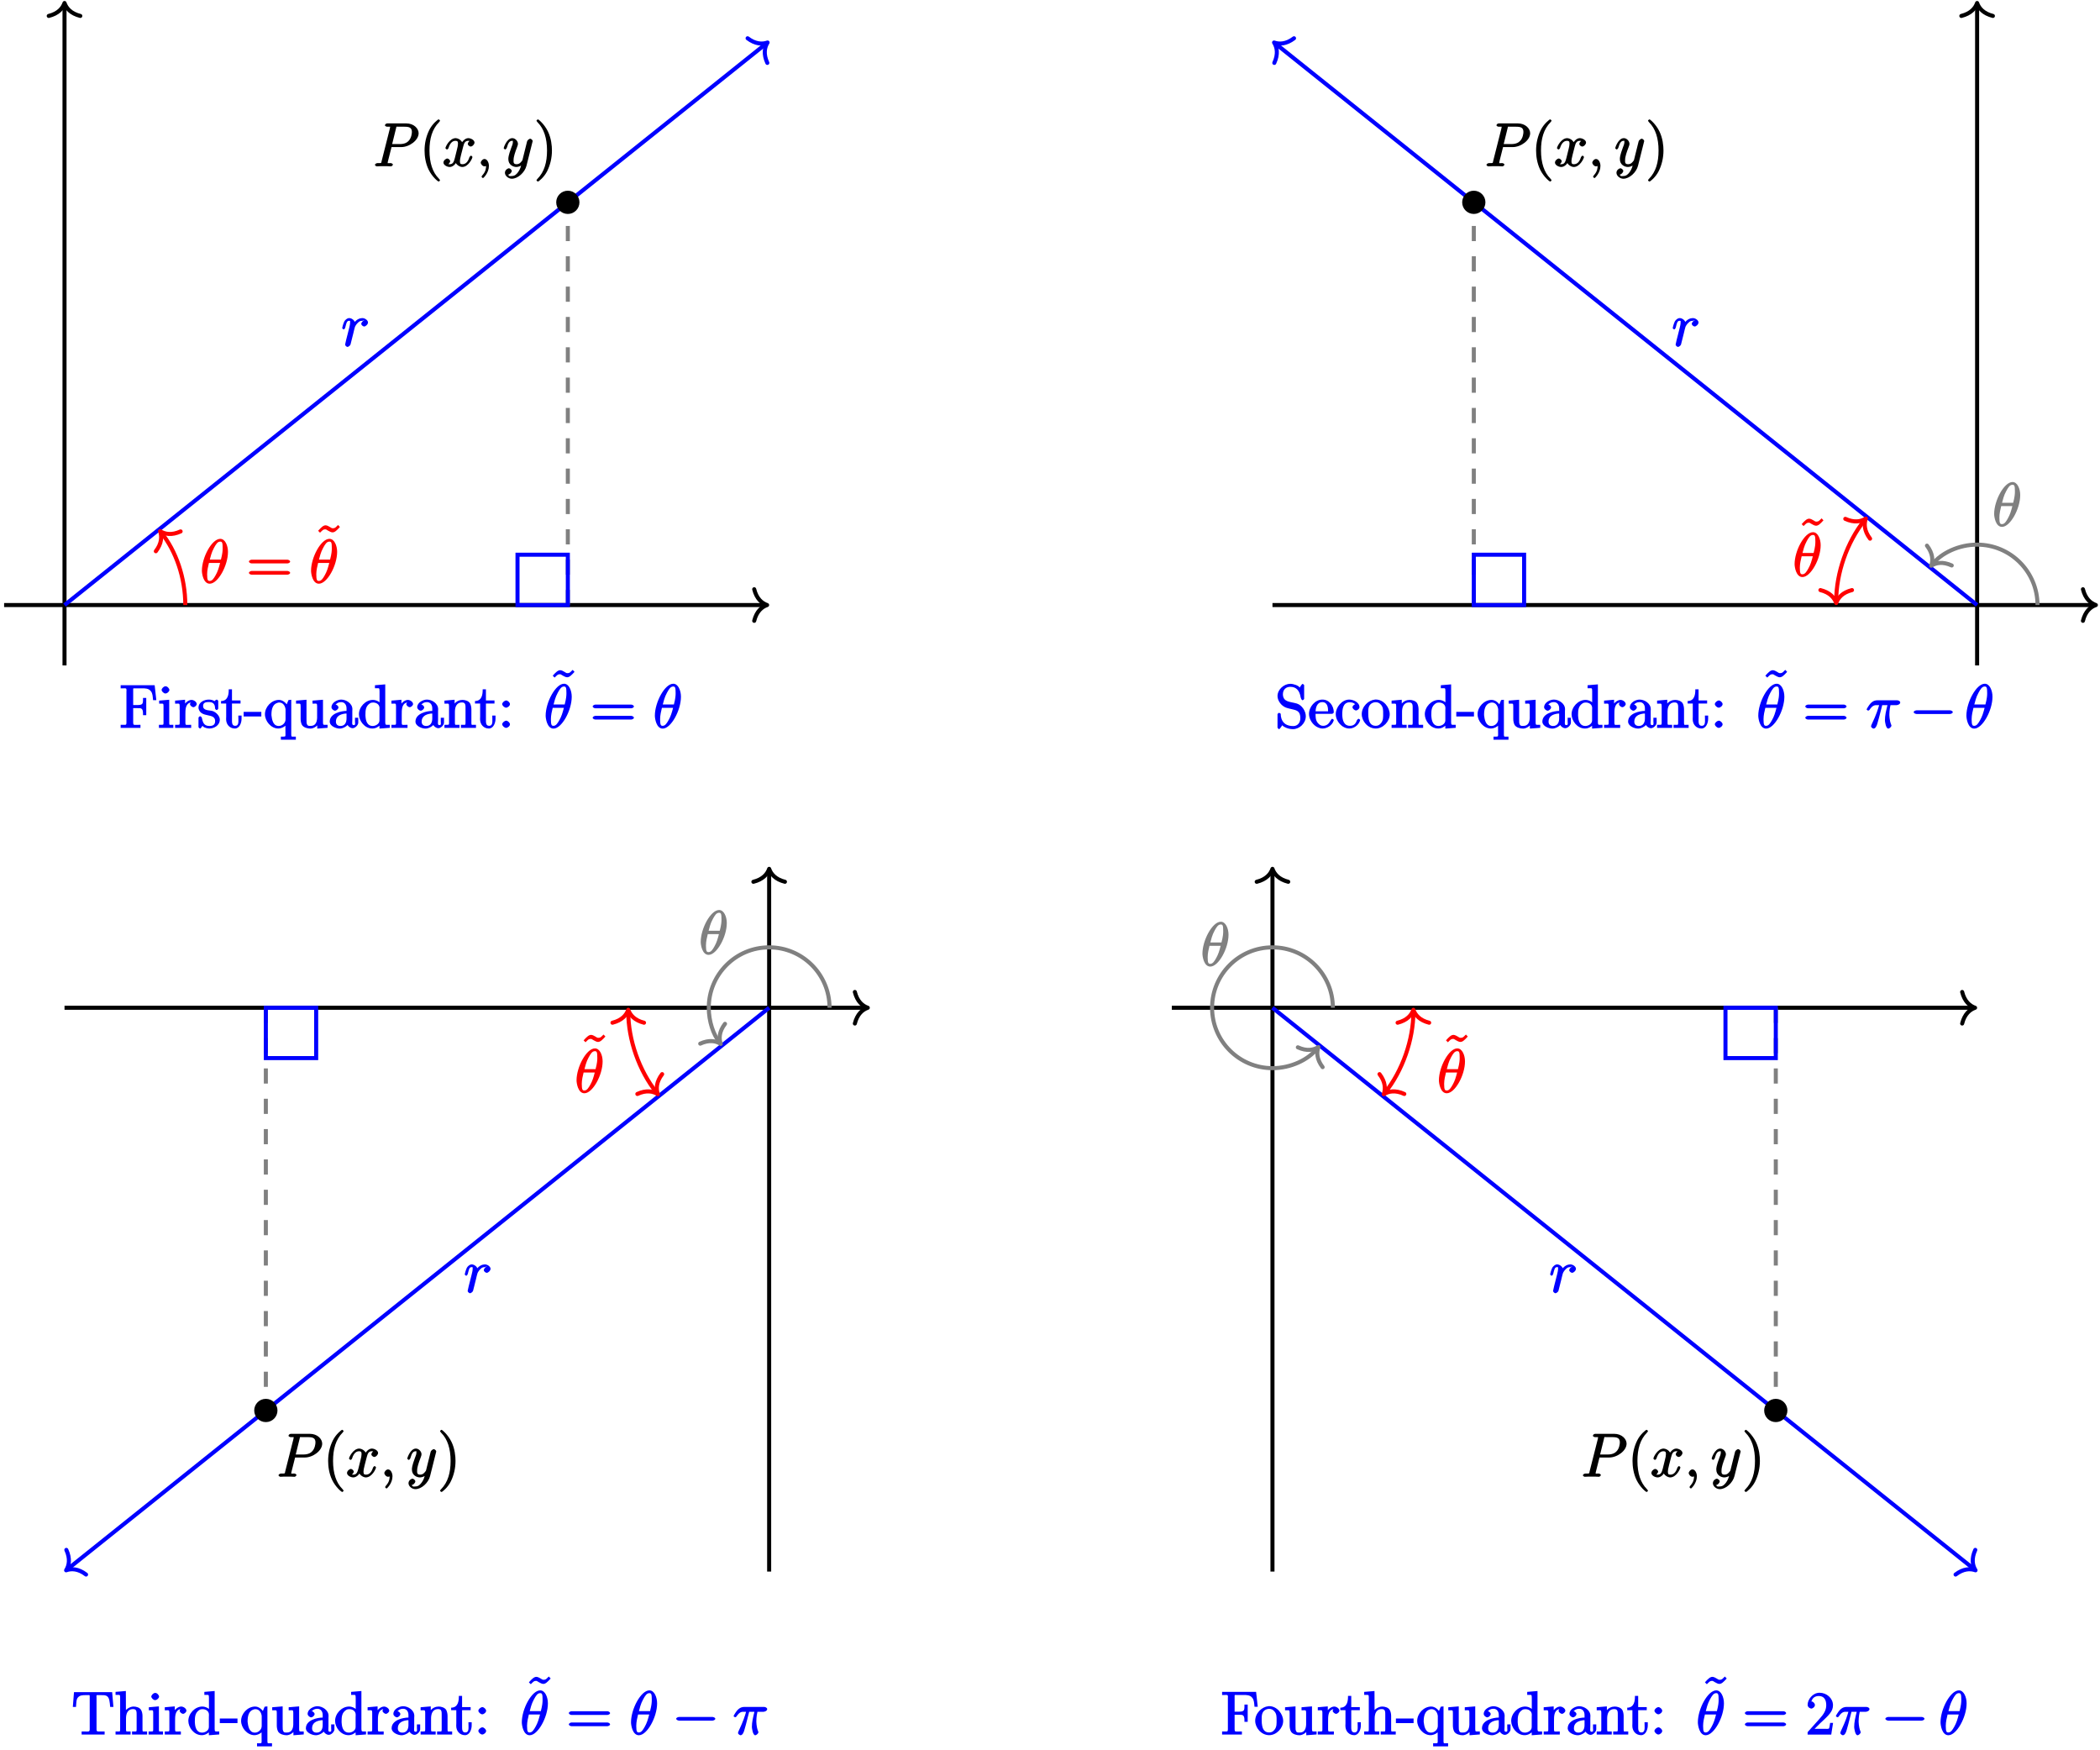 <?xml version="1.0" encoding="UTF-8"?>
<svg xmlns="http://www.w3.org/2000/svg" xmlns:xlink="http://www.w3.org/1999/xlink" width="414pt" height="345pt" viewBox="0 0 414 345" version="1.1">
<defs>
<g>
<symbol overflow="visible" id="glyph0-0">
<path style="stroke:none;" d=""/>
</symbol>
<symbol overflow="visible" id="glyph0-1">
<path style="stroke:none;" d="M 4.656 -5.188 C 4.281 -5.109 3.922 -4.703 3.922 -4.438 C 3.922 -4.141 4.312 -3.906 4.484 -3.906 C 4.812 -3.906 5.25 -4.344 5.25 -4.703 C 5.25 -5.078 4.719 -5.562 4.125 -5.562 C 3.641 -5.562 2.969 -5.312 2.469 -4.578 L 2.75 -4.469 C 2.672 -5.109 2.031 -5.562 1.547 -5.562 C 1.094 -5.562 0.734 -5.156 0.578 -4.906 C 0.328 -4.359 0.156 -3.641 0.156 -3.578 C 0.156 -3.531 0.375 -3.328 0.453 -3.328 C 0.547 -3.328 0.719 -3.484 0.781 -3.766 C 0.969 -4.484 1.047 -5.031 1.516 -5.031 C 1.812 -5.031 1.719 -4.969 1.719 -4.625 C 1.719 -4.359 1.609 -3.891 1.516 -3.531 L 1.188 -2.234 C 1.141 -2.016 1 -1.469 0.938 -1.25 C 0.859 -0.938 0.734 -0.375 0.734 -0.328 C 0.734 -0.156 1.031 0.125 1.203 0.125 C 1.344 0.125 1.719 -0.109 1.797 -0.344 C 1.828 -0.438 2.266 -2.25 2.344 -2.516 C 2.406 -2.781 2.469 -3.031 2.531 -3.297 C 2.578 -3.469 2.625 -3.656 2.672 -3.812 C 2.703 -3.922 2.969 -4.406 3.281 -4.656 C 3.422 -4.797 3.625 -5.031 4.109 -5.031 C 4.297 -5.031 4.375 -5.031 4.266 -5.109 Z M 4.656 -5.188 "/>
</symbol>
<symbol overflow="visible" id="glyph0-2">
<path style="stroke:none;" d="M 5.453 -6.156 C 5.453 -7.375 4.906 -8.719 3.938 -8.719 C 2.266 -8.719 0.312 -5.062 0.312 -2.422 C 0.312 -1.875 0.594 0.125 1.859 0.125 C 3.484 0.125 5.453 -3.438 5.453 -6.156 Z M 1.828 -4.469 C 2.016 -5.172 2.219 -6.078 2.688 -6.922 C 3.078 -7.641 3.391 -8.172 3.922 -8.172 C 4.312 -8.172 4.406 -7.984 4.406 -6.844 C 4.406 -6.406 4.375 -5.812 4.062 -4.625 L 1.859 -4.625 Z M 3.938 -4.109 C 3.641 -2.938 3.438 -2.297 3.016 -1.547 C 2.672 -0.938 2.359 -0.422 1.859 -0.422 C 1.5 -0.422 1.344 -0.547 1.344 -1.734 C 1.344 -2.516 1.547 -3.328 1.703 -3.969 L 3.906 -3.969 Z M 3.938 -4.109 "/>
</symbol>
<symbol overflow="visible" id="glyph0-3">
<path style="stroke:none;" d="M 3.531 -3.797 L 5.547 -3.797 C 7.203 -3.797 9 -5.156 9 -6.531 C 9 -7.453 8.062 -8.469 6.547 -8.469 L 2.859 -8.469 C 2.625 -8.469 2.359 -8.312 2.359 -8.078 C 2.359 -7.953 2.625 -7.812 2.812 -7.812 C 3.531 -7.812 3.375 -7.859 3.375 -7.734 C 3.375 -7.703 3.375 -7.641 3.328 -7.453 L 1.703 -1.031 C 1.609 -0.609 1.75 -0.641 0.906 -0.641 C 0.688 -0.641 0.391 -0.484 0.391 -0.281 C 0.391 -0.141 0.672 0 0.734 0 C 0.969 0 1.203 -0.031 1.438 -0.031 L 2.828 -0.031 C 3.062 -0.031 3.312 0 3.531 0 C 3.641 0 3.922 -0.141 3.922 -0.375 C 3.922 -0.484 3.656 -0.641 3.484 -0.641 C 2.766 -0.641 2.906 -0.578 2.906 -0.688 C 2.906 -0.75 2.922 -0.844 2.922 -0.891 L 3.656 -3.797 Z M 4.547 -7.5 C 4.656 -7.938 4.547 -7.812 5.016 -7.812 L 6.203 -7.812 C 7.094 -7.812 7.672 -7.672 7.672 -6.781 C 7.672 -6.469 7.562 -5.562 7.016 -5.016 C 6.812 -4.797 6.359 -4.391 5.266 -4.391 L 3.781 -4.391 Z M 4.547 -7.5 "/>
</symbol>
<symbol overflow="visible" id="glyph0-4">
<path style="stroke:none;" d="M 5.672 -5.172 C 5.281 -5.109 4.969 -4.656 4.969 -4.438 C 4.969 -4.141 5.359 -3.906 5.531 -3.906 C 5.891 -3.906 6.297 -4.359 6.297 -4.688 C 6.297 -5.188 5.562 -5.562 5.062 -5.562 C 4.344 -5.562 3.766 -4.703 3.656 -4.469 L 3.984 -4.469 C 3.703 -5.359 2.812 -5.562 2.594 -5.562 C 1.375 -5.562 0.562 -3.844 0.562 -3.578 C 0.562 -3.531 0.781 -3.328 0.859 -3.328 C 0.953 -3.328 1.094 -3.438 1.156 -3.578 C 1.562 -4.922 2.219 -5.031 2.562 -5.031 C 3.094 -5.031 3.031 -4.672 3.031 -4.391 C 3.031 -4.125 2.969 -3.844 2.828 -3.281 L 2.422 -1.641 C 2.234 -0.922 2.062 -0.422 1.422 -0.422 C 1.359 -0.422 1.172 -0.375 0.922 -0.531 L 0.812 -0.281 C 1.25 -0.359 1.5 -0.859 1.5 -1 C 1.5 -1.25 1.156 -1.547 0.938 -1.547 C 0.641 -1.547 0.172 -1.141 0.172 -0.75 C 0.172 -0.25 0.891 0.125 1.406 0.125 C 1.984 0.125 2.5 -0.375 2.75 -0.859 L 2.469 -0.969 C 2.672 -0.266 3.438 0.125 3.875 0.125 C 5.094 0.125 5.891 -1.594 5.891 -1.859 C 5.891 -1.906 5.688 -2.109 5.625 -2.109 C 5.516 -2.109 5.328 -1.906 5.297 -1.812 C 4.969 -0.75 4.453 -0.422 3.906 -0.422 C 3.484 -0.422 3.422 -0.578 3.422 -1.062 C 3.422 -1.328 3.469 -1.516 3.656 -2.312 L 4.078 -3.938 C 4.25 -4.656 4.5 -5.031 5.062 -5.031 C 5.078 -5.031 5.297 -5.062 5.547 -4.906 Z M 5.672 -5.172 "/>
</symbol>
<symbol overflow="visible" id="glyph0-5">
<path style="stroke:none;" d="M 2.484 -0.094 C 2.484 -0.781 2.109 -1.453 1.609 -1.453 C 1.234 -1.453 0.875 -0.984 0.875 -0.734 C 0.875 -0.469 1.219 0 1.625 0 C 1.781 0 2.016 -0.078 2.125 -0.188 C 2.156 -0.219 2.062 -0.172 2.062 -0.172 C 2.094 -0.172 1.922 -0.156 1.922 -0.094 C 1.922 0.297 1.906 0.969 1.203 1.75 C 1.078 1.891 1.031 2.016 1.031 2.047 C 1.031 2.109 1.25 2.312 1.312 2.312 C 1.406 2.312 2.484 1.281 2.484 -0.094 Z M 2.484 -0.094 "/>
</symbol>
<symbol overflow="visible" id="glyph0-6">
<path style="stroke:none;" d="M 3.031 1.094 C 2.703 1.547 2.359 1.906 1.766 1.906 C 1.625 1.906 1.203 2.031 1.109 1.703 C 0.906 1.641 0.969 1.641 0.984 1.641 C 1.344 1.641 1.75 1.188 1.75 0.906 C 1.75 0.641 1.359 0.375 1.188 0.375 C 0.984 0.375 0.406 0.688 0.406 1.266 C 0.406 1.875 1.094 2.438 1.766 2.438 C 2.969 2.438 4.328 1.188 4.656 -0.125 L 5.828 -4.797 C 5.844 -4.859 5.875 -4.922 5.875 -5 C 5.875 -5.172 5.562 -5.453 5.391 -5.453 C 5.281 -5.453 4.859 -5.25 4.766 -4.891 L 3.891 -1.375 C 3.828 -1.156 3.875 -1.25 3.781 -1.109 C 3.531 -0.781 3.266 -0.422 2.688 -0.422 C 2.016 -0.422 2.109 -0.922 2.109 -1.25 C 2.109 -1.922 2.438 -2.844 2.766 -3.703 C 2.891 -4.047 2.969 -4.219 2.969 -4.453 C 2.969 -4.953 2.453 -5.562 1.859 -5.562 C 0.766 -5.562 0.156 -3.688 0.156 -3.578 C 0.156 -3.531 0.375 -3.328 0.453 -3.328 C 0.562 -3.328 0.734 -3.531 0.781 -3.688 C 1.062 -4.703 1.359 -5.031 1.828 -5.031 C 1.938 -5.031 1.969 -5.172 1.969 -4.781 C 1.969 -4.469 1.844 -4.125 1.656 -3.672 C 1.078 -2.109 1.078 -1.703 1.078 -1.422 C 1.078 -0.281 2.062 0.125 2.656 0.125 C 3 0.125 3.531 -0.031 3.844 -0.344 L 3.688 -0.516 C 3.516 0.141 3.438 0.5 3.031 1.094 Z M 3.031 1.094 "/>
</symbol>
<symbol overflow="visible" id="glyph0-7">
<path style="stroke:none;" d="M 3.094 -4.5 L 4.25 -4.5 C 3.953 -3.312 3.75 -2.438 3.75 -1.484 C 3.75 -1.312 3.922 0.125 4.406 0.125 C 4.656 0.125 5.031 -0.25 5.031 -0.453 C 5.031 -0.516 5.031 -0.531 4.953 -0.719 C 4.625 -1.547 4.625 -2.562 4.625 -2.656 C 4.625 -2.719 4.625 -3.578 4.844 -4.5 L 6.062 -4.5 C 6.219 -4.5 6.766 -4.656 6.766 -5.031 C 6.766 -5.297 6.391 -5.453 6.172 -5.453 L 2.234 -5.453 C 1.953 -5.453 1.438 -5.406 0.891 -4.812 C 0.578 -4.469 0.141 -3.734 0.141 -3.656 C 0.141 -3.578 0.375 -3.422 0.438 -3.422 C 0.531 -3.422 0.641 -3.484 0.703 -3.562 C 1.328 -4.547 1.844 -4.5 2.141 -4.5 L 2.609 -4.5 C 2.391 -3.75 2.094 -2.719 1.141 -0.719 C 1.062 -0.531 1.016 -0.406 1.016 -0.328 C 1.016 -0.078 1.406 0.125 1.5 0.125 C 1.859 0.125 2.109 -0.328 2.25 -0.844 C 2.438 -1.453 2.438 -1.469 2.562 -1.953 L 3.219 -4.5 Z M 3.094 -4.5 "/>
</symbol>
<symbol overflow="visible" id="glyph1-0">
<path style="stroke:none;" d=""/>
</symbol>
<symbol overflow="visible" id="glyph1-1">
<path style="stroke:none;" d="M 8.062 -3.875 C 8.234 -3.875 8.609 -4.016 8.609 -4.234 C 8.609 -4.453 8.25 -4.609 8.062 -4.609 L 1.031 -4.609 C 0.859 -4.609 0.484 -4.453 0.484 -4.25 C 0.484 -4.016 0.844 -3.875 1.031 -3.875 Z M 8.062 -1.656 C 8.234 -1.656 8.609 -1.797 8.609 -2.016 C 8.609 -2.234 8.25 -2.391 8.062 -2.391 L 1.031 -2.391 C 0.859 -2.391 0.484 -2.234 0.484 -2.016 C 0.484 -1.797 0.844 -1.656 1.031 -1.656 Z M 8.062 -1.656 "/>
</symbol>
<symbol overflow="visible" id="glyph1-2">
<path style="stroke:none;" d="M 4.578 -8.188 C 4.234 -7.844 4.094 -7.656 3.719 -7.656 C 3.531 -7.656 3.484 -7.641 3.109 -7.891 C 2.875 -8.031 2.516 -8.234 2.25 -8.234 C 1.812 -8.234 1.422 -7.891 0.766 -7.156 L 1.141 -6.781 C 1.609 -7.234 1.75 -7.438 2.125 -7.438 C 2.312 -7.438 2.359 -7.438 2.719 -7.188 C 2.969 -7.047 3.328 -6.844 3.594 -6.844 C 4.047 -6.844 4.406 -7.188 5.062 -7.906 L 4.703 -8.297 Z M 4.578 -8.188 "/>
</symbol>
<symbol overflow="visible" id="glyph1-3">
<path style="stroke:none;" d="M 4.047 2.766 C 4.047 2.719 4 2.594 3.797 2.391 C 2.594 1.188 1.969 -0.688 1.969 -3.125 C 1.969 -5.438 2.484 -7.328 3.875 -8.734 C 4 -8.844 4.047 -8.984 4.047 -9.016 C 4.047 -9.078 3.828 -9.266 3.781 -9.266 C 3.625 -9.266 2.516 -8.359 1.938 -7.188 C 1.328 -5.969 1 -4.594 1 -3.125 C 1 -2.062 1.172 -0.641 1.797 0.641 C 2.5 2.078 3.641 3 3.781 3 C 3.828 3 4.047 2.828 4.047 2.766 Z M 4.047 2.766 "/>
</symbol>
<symbol overflow="visible" id="glyph1-4">
<path style="stroke:none;" d="M 3.531 -3.125 C 3.531 -4.031 3.406 -5.516 2.734 -6.891 C 2.031 -8.328 0.891 -9.266 0.766 -9.266 C 0.719 -9.266 0.484 -9.078 0.484 -9.016 C 0.484 -8.984 0.531 -8.844 0.734 -8.641 C 1.938 -7.438 2.562 -5.562 2.562 -3.125 C 2.562 -0.812 2.047 1.078 0.656 2.484 C 0.531 2.594 0.484 2.719 0.484 2.766 C 0.484 2.828 0.719 3 0.766 3 C 0.922 3 2.016 2.109 2.594 0.938 C 3.203 -0.281 3.531 -1.688 3.531 -3.125 Z M 3.531 -3.125 "/>
</symbol>
<symbol overflow="visible" id="glyph1-5">
<path style="stroke:none;" d="M 5.266 -2.312 L 4.859 -2.312 C 4.797 -1.953 4.75 -1.406 4.625 -1.203 C 4.547 -1.094 3.984 -1.141 3.625 -1.141 L 1.406 -1.141 L 1.516 -0.891 C 1.844 -1.156 2.562 -1.922 2.875 -2.219 C 4.703 -3.891 5.422 -4.609 5.422 -5.797 C 5.422 -7.172 4.172 -8.25 2.781 -8.25 C 1.406 -8.25 0.422 -6.906 0.422 -5.875 C 0.422 -5.266 1.109 -5.125 1.141 -5.125 C 1.406 -5.125 1.859 -5.453 1.859 -5.828 C 1.859 -6.172 1.484 -6.547 1.141 -6.547 C 1.047 -6.547 1.016 -6.547 1.203 -6.609 C 1.359 -7.203 1.859 -7.609 2.625 -7.609 C 3.641 -7.609 4.094 -6.891 4.094 -5.797 C 4.094 -4.781 3.562 -4 2.875 -3.234 L 0.422 -0.484 L 0.422 0 L 5.078 0 L 5.438 -2.312 Z M 5.266 -2.312 "/>
</symbol>
<symbol overflow="visible" id="glyph2-0">
<path style="stroke:none;" d=""/>
</symbol>
<symbol overflow="visible" id="glyph2-1">
<path style="stroke:none;" d="M 0.297 -8.281 L 0.297 -7.812 L 0.859 -7.812 C 1.266 -7.812 1.453 -7.891 1.453 -7.453 C 1.453 -7.391 1.438 -7.297 1.438 -7.234 L 1.438 -1.016 C 1.438 -0.531 1.25 -0.625 0.859 -0.625 L 0.297 -0.625 L 0.297 -0.016 L 4.203 -0.016 L 4.203 -0.625 C 3.859 -0.625 3.688 -0.609 3.484 -0.609 C 2.922 -0.609 2.766 -0.531 2.766 -1.047 L 2.766 -3.906 L 3.594 -3.906 C 4.234 -3.906 4.703 -4 4.703 -2.859 L 4.703 -2.516 L 5.344 -2.516 L 5.344 -5.922 L 4.703 -5.922 L 4.703 -5.562 C 4.703 -4.672 4.578 -4.516 3.422 -4.516 L 2.766 -4.516 L 2.766 -7.5 C 2.766 -7.844 2.734 -7.812 3.062 -7.812 L 4.453 -7.812 C 5.109 -7.812 5.797 -7.828 6.25 -7.25 C 6.625 -6.781 6.609 -6.203 6.688 -5.484 L 7.328 -5.484 L 7 -8.422 L 0.297 -8.422 Z M 0.297 -8.281 "/>
</symbol>
<symbol overflow="visible" id="glyph2-2">
<path style="stroke:none;" d="M 0.25 -5.266 L 0.25 -4.797 L 0.641 -4.797 C 1.016 -4.797 1.109 -4.859 1.109 -4.328 L 1.109 -0.984 C 1.109 -0.547 1.078 -0.625 0.203 -0.625 L 0.203 -0.016 L 3.047 -0.016 L 3.047 -0.625 L 2.703 -0.625 C 2.359 -0.625 2.234 -0.516 2.234 -0.922 L 2.234 -5.562 L 0.25 -5.391 Z M 1.406 -8.203 C 1.094 -8.156 0.734 -7.75 0.734 -7.5 C 0.734 -7.25 1.109 -6.797 1.484 -6.797 C 1.859 -6.797 2.266 -7.203 2.266 -7.5 C 2.266 -7.75 1.891 -8.219 1.516 -8.219 C 1.484 -8.219 1.453 -8.203 1.406 -8.203 Z M 1.406 -8.203 "/>
</symbol>
<symbol overflow="visible" id="glyph2-3">
<path style="stroke:none;" d="M 0.141 -5.266 L 0.141 -4.797 L 0.531 -4.797 C 0.891 -4.797 1.047 -4.891 1.047 -4.328 L 1.047 -0.984 C 1.047 -0.547 1.016 -0.625 0.141 -0.625 L 0.141 -0.016 L 3.312 -0.016 L 3.312 -0.625 C 3 -0.625 2.859 -0.609 2.719 -0.609 C 2.328 -0.609 2.172 -0.531 2.172 -0.984 L 2.172 -2.609 C 2.172 -3.531 2.141 -4.703 3.125 -5 C 3.219 -5.016 3.297 -5.031 3.391 -5.031 C 3.453 -5.031 3.5 -5.016 3.375 -5.016 L 3.375 -5.203 C 3.375 -5.203 3.078 -4.891 3.078 -4.703 C 3.078 -4.422 3.5 -4.094 3.734 -4.094 C 4.047 -4.094 4.406 -4.469 4.406 -4.703 C 4.406 -5.156 3.797 -5.531 3.391 -5.531 C 2.766 -5.531 2.109 -4.953 1.875 -4.422 C 1.828 -4.312 1.766 -4.203 1.75 -4.078 L 2.125 -4.078 L 2.109 -5.562 L 0.141 -5.391 Z M 0.141 -5.266 "/>
</symbol>
<symbol overflow="visible" id="glyph2-4">
<path style="stroke:none;" d="M 3.516 -5.188 C 3.172 -5.469 2.672 -5.594 2.25 -5.594 C 1.391 -5.594 0.203 -5.125 0.203 -3.984 L 0.203 -3.875 C 0.641 -1.859 3.484 -3.094 3.484 -1.344 C 3.484 -0.594 3 -0.391 2.359 -0.391 C 1.172 -0.391 1.047 -1.234 0.844 -2.062 C 0.828 -2.125 0.609 -2.312 0.531 -2.312 C 0.422 -2.312 0.203 -2.109 0.203 -2.016 L 0.203 -0.172 C 0.203 -0.109 0.422 0.109 0.516 0.109 C 0.719 0.109 0.891 -0.406 1.016 -0.406 L 1.031 -0.406 C 1.109 -0.375 1.047 -0.328 1.109 -0.266 C 1.438 -0.031 1.953 0.109 2.359 0.109 C 3.234 0.109 4.406 -0.469 4.406 -1.656 C 4.406 -2.359 3.656 -3.125 3 -3.328 C 2.359 -3.531 1.109 -3.359 1.109 -4.328 C 1.109 -5.016 1.656 -5.109 2.219 -5.109 C 2.906 -5.109 3.469 -4.875 3.469 -3.859 C 3.469 -3.75 3.672 -3.531 3.797 -3.531 C 3.891 -3.531 4.094 -3.734 4.094 -3.828 L 4.094 -5.312 C 4.094 -5.375 3.891 -5.594 3.812 -5.594 C 3.656 -5.594 3.328 -5.266 3.375 -5.312 Z M 3.516 -5.188 "/>
</symbol>
<symbol overflow="visible" id="glyph2-5">
<path style="stroke:none;" d="M 1.547 -7.5 C 1.547 -6.719 1.438 -5.312 0.031 -5.312 L 0.031 -4.812 L 1.047 -4.812 L 1.047 -2.234 C 1.047 -2.062 1.031 -1.906 1.031 -1.734 C 1.031 -0.656 1.766 0.109 2.766 0.109 C 3.688 0.109 4.078 -1.047 4.078 -1.797 L 4.078 -2.438 L 3.438 -2.438 C 3.438 -2.125 3.453 -1.953 3.453 -1.766 C 3.453 -1.25 3.547 -0.422 2.828 -0.422 C 2.141 -0.422 2.188 -1.109 2.188 -1.703 L 2.188 -4.812 L 3.875 -4.812 L 3.875 -5.422 L 2.188 -5.422 L 2.188 -7.625 L 1.547 -7.625 Z M 1.547 -7.5 "/>
</symbol>
<symbol overflow="visible" id="glyph2-6">
<path style="stroke:none;" d="M -0.062 -3.031 L -0.062 -2.266 L 3.422 -2.266 L 3.422 -3.172 L -0.062 -3.172 Z M -0.062 -3.031 "/>
</symbol>
<symbol overflow="visible" id="glyph2-7">
<path style="stroke:none;" d="M 4.266 -0.922 L 4.281 1.359 C 4.281 1.766 4.234 1.703 3.375 1.703 L 3.375 2.312 L 6.328 2.312 L 6.328 1.703 L 5.922 1.703 C 5.562 1.703 5.422 1.797 5.422 1.344 L 5.422 -5.562 L 4.875 -5.5 L 4.375 -4.297 L 4.75 -4.297 C 4.453 -4.891 3.766 -5.531 3 -5.531 C 1.516 -5.531 0.234 -4.141 0.234 -2.703 C 0.234 -1.344 1.438 0.109 2.859 0.109 C 3.469 0.109 4.266 -0.266 4.578 -0.828 Z M 1.516 -2.516 L 1.516 -2.656 C 1.516 -3.547 1.703 -4.672 2.703 -4.953 C 2.797 -4.984 2.906 -5.016 3.016 -5.016 L 3.062 -5.016 C 3.797 -5.016 4.203 -4.375 4.297 -3.688 L 4.297 -1.719 C 4.297 -1.047 3.797 -0.578 3.297 -0.438 C 3.172 -0.406 3.031 -0.391 2.891 -0.391 C 1.781 -0.438 1.609 -1.75 1.516 -2.516 Z M 1.516 -2.516 "/>
</symbol>
<symbol overflow="visible" id="glyph2-8">
<path style="stroke:none;" d="M 0.188 -5.266 L 0.188 -4.797 L 0.531 -4.797 C 1.047 -4.797 1.094 -4.875 1.094 -4.156 L 1.094 -1.766 C 1.094 -1.406 1.172 -0.922 1.359 -0.594 C 1.672 -0.078 2.469 0.125 3.031 0.125 C 3.672 0.125 4.547 -0.438 4.734 -1.094 L 4.359 -1.094 L 4.375 0.125 L 6.406 -0.031 L 6.406 -0.625 L 6 -0.625 C 5.656 -0.625 5.5 -0.531 5.5 -1.062 L 5.5 -5.562 L 3.438 -5.391 L 3.438 -4.797 L 3.781 -4.797 C 4.188 -4.797 4.344 -4.906 4.344 -4.328 L 4.344 -1.953 C 4.297 -1.125 4.016 -0.406 3.078 -0.406 C 2.641 -0.406 2.391 -0.375 2.266 -1.016 C 2.25 -1.25 2.25 -1.484 2.25 -1.703 L 2.25 -5.562 L 0.188 -5.391 Z M 0.188 -5.266 "/>
</symbol>
<symbol overflow="visible" id="glyph2-9">
<path style="stroke:none;" d="M 1.375 -4.438 C 1.656 -4.891 2.062 -5.094 2.594 -5.094 C 3.281 -5.094 3.641 -4.531 3.641 -3.875 L 3.641 -3.359 C 2.625 -3.359 0.328 -2.891 0.328 -1.25 L 0.328 -1.141 C 0.438 -0.328 1.609 0.125 2.312 0.125 C 2.938 0.125 3.891 -0.391 4.047 -0.922 L 3.734 -0.922 C 3.75 -0.484 4.344 0.047 4.828 0.047 C 5.328 0.047 5.906 -0.516 5.953 -1 L 5.953 -2.016 L 5.312 -2.016 L 5.312 -1.297 C 5.312 -0.938 5.453 -0.562 5.062 -0.562 C 4.672 -0.562 4.766 -0.938 4.766 -1.25 C 4.766 -1.375 4.781 -1.5 4.781 -1.641 L 4.781 -3.297 C 4.781 -3.438 4.797 -3.578 4.797 -3.703 C 4.797 -4.828 3.578 -5.594 2.594 -5.594 C 1.828 -5.594 0.672 -5.016 0.672 -4.078 C 0.672 -3.734 1.094 -3.406 1.375 -3.406 C 1.656 -3.406 2.047 -3.766 2.047 -4.047 C 2.047 -4.344 1.641 -4.656 1.344 -4.656 L 1.531 -4.656 Z M 3.641 -3.016 L 3.641 -1.875 C 3.641 -1.031 3.281 -0.391 2.438 -0.391 C 1.984 -0.391 1.547 -0.625 1.547 -1.234 C 1.547 -2.281 2.328 -2.688 3.328 -2.828 C 3.484 -2.859 3.656 -2.844 3.641 -2.828 Z M 3.641 -3.016 "/>
</symbol>
<symbol overflow="visible" id="glyph2-10">
<path style="stroke:none;" d="M 3.391 -8.312 L 3.391 -7.828 L 3.734 -7.828 C 4.203 -7.828 4.297 -7.938 4.297 -7.219 L 4.297 -4.656 L 4.609 -4.75 C 4.234 -5.219 3.594 -5.531 2.984 -5.531 C 1.531 -5.531 0.234 -4.141 0.234 -2.703 C 0.234 -1.438 1.328 0.109 2.875 0.109 C 3.531 0.109 4.094 -0.203 4.594 -0.734 L 4.281 -0.844 L 4.281 0.125 L 6.328 -0.031 L 6.328 -0.625 L 5.969 -0.625 C 5.609 -0.625 5.422 -0.531 5.422 -1.094 L 5.422 -8.594 L 3.391 -8.422 Z M 1.516 -2.422 L 1.516 -2.609 C 1.516 -3.484 1.562 -4.297 2.391 -4.844 C 2.625 -4.984 2.766 -5.016 3.031 -5.016 C 3.641 -5.016 4.297 -4.672 4.297 -3.922 C 4.297 -3.766 4.281 -3.609 4.281 -3.453 L 4.281 -1.484 C 4.281 -0.797 3.531 -0.391 2.938 -0.391 C 2.062 -0.391 1.672 -1.094 1.562 -1.953 C 1.547 -2.109 1.547 -2.266 1.516 -2.422 Z M 1.516 -2.422 "/>
</symbol>
<symbol overflow="visible" id="glyph2-11">
<path style="stroke:none;" d="M 0.188 -5.266 L 0.188 -4.797 L 0.609 -4.797 C 0.953 -4.797 1.094 -4.875 1.094 -4.328 L 1.094 -0.984 C 1.094 -0.547 1.062 -0.625 0.188 -0.625 L 0.188 -0.016 L 3.156 -0.016 L 3.156 -0.625 L 2.703 -0.625 C 2.359 -0.625 2.25 -0.531 2.25 -0.984 L 2.25 -3.172 C 2.25 -4 2.484 -5.031 3.656 -5.031 C 4.391 -5.031 4.344 -4.453 4.344 -3.75 L 4.344 -0.938 C 4.344 -0.531 4.203 -0.625 3.844 -0.625 L 3.438 -0.625 L 3.438 -0.016 L 6.406 -0.016 L 6.406 -0.625 L 5.953 -0.625 C 5.625 -0.625 5.5 -0.5 5.5 -0.953 L 5.5 -3.672 C 5.5 -4.047 5.422 -4.516 5.234 -4.859 C 4.953 -5.328 4.266 -5.531 3.75 -5.531 C 3.172 -5.531 2.531 -5.281 2.125 -4.719 C 2.016 -4.578 1.875 -4.344 1.828 -4.172 L 2.203 -4.172 L 2.188 -5.562 L 0.188 -5.391 Z M 0.188 -5.266 "/>
</symbol>
<symbol overflow="visible" id="glyph2-12">
<path style="stroke:none;" d="M 1.531 -5.406 C 1.281 -5.359 0.844 -5.016 0.844 -4.703 C 0.844 -4.406 1.297 -4 1.609 -4 C 1.922 -4 2.375 -4.359 2.375 -4.703 C 2.375 -5.016 1.938 -5.422 1.625 -5.422 C 1.594 -5.422 1.562 -5.406 1.531 -5.406 Z M 1.531 -1.422 C 1.281 -1.375 0.844 -1.031 0.844 -0.734 C 0.844 -0.422 1.297 -0.016 1.609 -0.016 C 1.922 -0.016 2.375 -0.375 2.375 -0.719 C 2.375 -1.031 1.938 -1.438 1.625 -1.438 C 1.594 -1.438 1.562 -1.422 1.531 -1.422 Z M 1.531 -1.422 "/>
</symbol>
<symbol overflow="visible" id="glyph2-13">
<path style="stroke:none;" d="M 1.188 -0.688 C 1.75 -0.078 2.688 0.234 3.516 0.234 C 4.75 0.234 6.031 -0.891 6.031 -2.328 C 6.031 -3.312 5.266 -4.5 4.266 -4.812 C 2.938 -5.203 1.609 -5.062 1.516 -6.562 L 1.516 -6.656 C 1.516 -7.547 2.109 -8.109 2.969 -8.109 C 4.109 -8.109 4.781 -7.438 5.016 -6.047 C 5.047 -5.906 5.188 -5.469 5.391 -5.469 C 5.5 -5.469 5.703 -5.672 5.703 -5.75 L 5.703 -8.453 C 5.688 -8.516 5.469 -8.672 5.422 -8.688 C 5.234 -8.688 4.891 -8.062 4.828 -7.969 C 4.594 -8.359 3.641 -8.703 2.969 -8.703 C 1.75 -8.703 0.453 -7.609 0.453 -6.281 C 0.453 -5.359 1.219 -4.359 2.078 -4.031 C 2.281 -3.938 2.484 -3.906 2.688 -3.844 L 3.531 -3.641 C 4.344 -3.453 4.953 -3.203 4.953 -1.953 C 4.953 -1.109 4.5 -0.438 3.656 -0.375 L 3.547 -0.375 C 2.359 -0.375 1.359 -0.859 1.125 -2.266 C 1.109 -2.375 1.094 -2.484 1.094 -2.609 L 1.094 -2.766 C 1.078 -2.828 0.844 -2.984 0.781 -2.984 C 0.656 -2.984 0.453 -2.781 0.453 -2.703 L 0.453 -0.078 C 0.453 -0.016 0.656 0.234 0.75 0.234 C 0.938 0.234 1.406 -0.609 1.359 -0.484 Z M 1.188 -0.688 "/>
</symbol>
<symbol overflow="visible" id="glyph2-14">
<path style="stroke:none;" d="M 1.266 -2.781 L 4.688 -2.781 C 4.812 -2.781 5.047 -2.969 5.047 -3.078 C 5.047 -4.312 4.203 -5.594 2.797 -5.594 C 1.359 -5.594 0.156 -4.156 0.156 -2.766 C 0.156 -1.719 0.906 -0.531 1.953 -0.094 C 2.219 0.031 2.516 0.109 2.828 0.109 L 2.859 0.109 C 3.734 0.109 4.75 -0.547 5.016 -1.438 C 5.016 -1.469 5.047 -1.516 5.047 -1.562 C 5.047 -1.625 4.797 -1.812 4.734 -1.812 C 4.594 -1.812 4.406 -1.453 4.312 -1.297 C 4.016 -0.766 3.578 -0.422 2.938 -0.422 C 2.484 -0.422 2.203 -0.641 1.906 -0.969 C 1.438 -1.547 1.453 -2.203 1.453 -2.781 Z M 1.453 -3.141 C 1.453 -4.047 1.781 -5.094 2.766 -5.094 C 3.828 -5.094 3.922 -4 3.922 -3.281 L 1.453 -3.281 Z M 1.453 -3.141 "/>
</symbol>
<symbol overflow="visible" id="glyph2-15">
<path style="stroke:none;" d="M 4.312 -4.703 C 4.281 -4.703 4.25 -4.719 4.219 -4.719 C 3.938 -4.719 3.531 -4.359 3.531 -4.094 C 3.531 -3.797 3.953 -3.453 4.219 -3.453 C 4.5 -3.453 4.906 -3.781 4.906 -4.094 C 4.906 -5.078 3.656 -5.594 2.891 -5.594 C 1.453 -5.594 0.234 -4.109 0.234 -2.719 C 0.234 -1.344 1.453 0.109 2.922 0.109 C 3.734 0.109 4.609 -0.453 4.953 -1.281 C 4.984 -1.344 5.031 -1.453 5.031 -1.547 L 5.031 -1.609 C 5.016 -1.656 4.797 -1.812 4.75 -1.812 C 4.562 -1.812 4.375 -1.5 4.344 -1.375 C 4.109 -0.734 3.688 -0.422 3.031 -0.422 C 1.75 -0.422 1.516 -1.703 1.516 -2.703 C 1.516 -3.688 1.656 -5.062 2.984 -5.062 C 3.469 -5.062 3.891 -4.891 4.016 -4.703 Z M 4.312 -4.703 "/>
</symbol>
<symbol overflow="visible" id="glyph2-16">
<path style="stroke:none;" d="M 2.75 -5.594 C 1.469 -5.469 0.156 -4.234 0.156 -2.719 C 0.156 -1.344 1.344 0.109 2.922 0.109 C 4.359 0.109 5.672 -1.297 5.672 -2.688 C 5.672 -4.031 4.5 -5.609 2.906 -5.609 C 2.859 -5.609 2.797 -5.594 2.75 -5.594 Z M 1.453 -2.438 C 1.438 -2.531 1.438 -2.625 1.438 -2.719 C 1.438 -3.547 1.344 -4.5 2.266 -4.938 C 2.469 -5.031 2.688 -5.078 2.906 -5.078 C 3.359 -5.078 3.672 -4.906 3.969 -4.547 C 4.391 -4.062 4.375 -3.484 4.375 -2.875 C 4.375 -2.203 4.422 -1.531 3.969 -0.969 C 3.672 -0.594 3.359 -0.422 2.906 -0.422 C 1.906 -0.422 1.578 -1.188 1.484 -2.062 C 1.453 -2.188 1.453 -2.312 1.453 -2.438 Z M 1.453 -2.438 "/>
</symbol>
<symbol overflow="visible" id="glyph2-17">
<path style="stroke:none;" d="M 0.438 -8.25 L 0.219 -5.453 L 0.844 -5.453 C 0.906 -6.188 0.875 -6.938 1.219 -7.312 C 1.594 -7.766 2.156 -7.781 2.719 -7.781 L 3.25 -7.781 C 3.484 -7.781 3.547 -7.891 3.547 -7.5 L 3.547 -1.047 C 3.547 -0.547 3.297 -0.609 2.875 -0.609 C 2.75 -0.609 2.609 -0.625 2.5 -0.625 L 1.953 -0.625 L 1.953 -0.016 L 6.484 -0.016 L 6.484 -0.625 L 5.594 -0.625 C 5.141 -0.625 4.891 -0.531 4.891 -1.031 L 4.891 -7.297 C 4.891 -7.359 4.875 -7.438 4.875 -7.5 C 4.875 -7.859 4.906 -7.781 5.312 -7.781 L 5.688 -7.781 C 6.5 -7.781 7.156 -7.844 7.406 -6.812 C 7.5 -6.406 7.531 -5.984 7.578 -5.453 L 8.219 -5.453 L 7.969 -8.375 L 0.453 -8.375 Z M 0.438 -8.25 "/>
</symbol>
<symbol overflow="visible" id="glyph2-18">
<path style="stroke:none;" d="M 0.188 -8.312 L 0.188 -7.828 L 0.594 -7.828 C 0.984 -7.828 1.094 -7.906 1.094 -7.359 L 1.094 -0.984 C 1.094 -0.531 0.984 -0.625 0.641 -0.625 L 0.188 -0.625 L 0.188 -0.016 L 3.156 -0.016 L 3.156 -0.625 L 2.703 -0.625 C 2.359 -0.625 2.25 -0.531 2.25 -0.984 L 2.25 -3.172 C 2.25 -4 2.484 -5.031 3.656 -5.031 C 4.391 -5.031 4.344 -4.453 4.344 -3.75 L 4.344 -0.938 C 4.344 -0.531 4.203 -0.625 3.844 -0.625 L 3.438 -0.625 L 3.438 -0.016 L 6.406 -0.016 L 6.406 -0.625 L 5.953 -0.625 C 5.625 -0.625 5.5 -0.5 5.5 -0.953 L 5.5 -3.672 C 5.5 -4.047 5.422 -4.531 5.219 -4.859 C 4.953 -5.344 4.266 -5.531 3.734 -5.531 C 3.016 -5.531 2.078 -4.953 1.859 -4.25 L 2.234 -4.25 L 2.219 -8.594 L 0.188 -8.422 Z M 0.188 -8.312 "/>
</symbol>
<symbol overflow="visible" id="glyph3-0">
<path style="stroke:none;" d=""/>
</symbol>
<symbol overflow="visible" id="glyph3-1">
<path style="stroke:none;" d="M 7.875 -2.75 C 8.078 -2.75 8.484 -2.875 8.484 -3.125 C 8.484 -3.359 8.078 -3.484 7.875 -3.484 L 1.406 -3.484 C 1.203 -3.484 0.781 -3.359 0.781 -3.125 C 0.781 -2.875 1.203 -2.75 1.406 -2.75 Z M 7.875 -2.75 "/>
</symbol>
</g>
</defs>
<g id="surface1">
<path style="fill:none;stroke-width:0.797;stroke-linecap:butt;stroke-linejoin:miter;stroke:rgb(0%,0%,0%);stroke-opacity:1;stroke-miterlimit:10;" d="M -11.908 -0.002 L 138.116 -0.002 " transform="matrix(1,0,0,-1,12.72,119.26)"/>
<path style="fill:none;stroke-width:0.797;stroke-linecap:round;stroke-linejoin:round;stroke:rgb(0%,0%,0%);stroke-opacity:1;stroke-miterlimit:10;" d="M -2.549 3.112 C -2.084 1.244 -1.045 0.362 -0.002 -0.002 C -1.045 -0.361 -2.084 -1.244 -2.549 -3.111 " transform="matrix(1,0,0,-1,151.236,119.26)"/>
<path style="fill:none;stroke-width:0.797;stroke-linecap:butt;stroke-linejoin:miter;stroke:rgb(0%,0%,0%);stroke-opacity:1;stroke-miterlimit:10;" d="M -0.001 -11.904 L -0.001 118.272 " transform="matrix(1,0,0,-1,12.72,119.26)"/>
<path style="fill:none;stroke-width:0.797;stroke-linecap:round;stroke-linejoin:round;stroke:rgb(0%,0%,0%);stroke-opacity:1;stroke-miterlimit:10;" d="M -2.552 3.111 C -2.083 1.243 -1.048 0.365 -0.001 0.001 C -1.048 -0.362 -2.083 -1.245 -2.552 -3.112 " transform="matrix(0,-1,-1,0,12.72,0.589)"/>
<path style="fill:none;stroke-width:0.797;stroke-linecap:butt;stroke-linejoin:miter;stroke:rgb(0%,0%,100%);stroke-opacity:1;stroke-miterlimit:10;" d="M -0.001 -0.002 L 138.292 110.635 " transform="matrix(1,0,0,-1,12.72,119.26)"/>
<path style="fill:none;stroke-width:0.797;stroke-linecap:round;stroke-linejoin:round;stroke:rgb(0%,0%,100%);stroke-opacity:1;stroke-miterlimit:10;" d="M -2.553 3.111 C -2.084 1.245 -1.044 0.363 -0.001 -0.002 C -1.044 -0.362 -2.086 -1.245 -2.551 -3.109 " transform="matrix(0.781,-0.625,-0.625,-0.781,151.323,8.377)"/>
<g style="fill:rgb(0%,0%,100%);fill-opacity:1;">
  <use xlink:href="#glyph0-1" x="67.3" y="68.26"/>
</g>
<path style="fill:none;stroke-width:0.797;stroke-linecap:butt;stroke-linejoin:miter;stroke:rgb(100%,0%,0%);stroke-opacity:1;stroke-miterlimit:10;" d="M 23.811 -0.002 C 23.811 5.405 21.968 10.655 19.093 14.248 " transform="matrix(1,0,0,-1,12.72,119.26)"/>
<path style="fill:none;stroke-width:0.797;stroke-linecap:round;stroke-linejoin:round;stroke:rgb(100%,0%,0%);stroke-opacity:1;stroke-miterlimit:10;" d="M -2.55 3.111 C -2.086 1.246 -1.045 0.363 -0 0.001 C -1.047 -0.362 -2.086 -1.243 -2.55 -3.112 " transform="matrix(-0.628,-0.785,-0.785,0.628,31.563,104.699)"/>
<g style="fill:rgb(100%,0%,0%);fill-opacity:1;">
  <use xlink:href="#glyph0-2" x="39.49" y="114.93"/>
</g>
<g style="fill:rgb(100%,0%,0%);fill-opacity:1;">
  <use xlink:href="#glyph1-1" x="48.59" y="114.93"/>
</g>
<g style="fill:rgb(100%,0%,0%);fill-opacity:1;">
  <use xlink:href="#glyph1-2" x="61.95" y="111.78"/>
</g>
<g style="fill:rgb(100%,0%,0%);fill-opacity:1;">
  <use xlink:href="#glyph0-2" x="61.01" y="114.93"/>
</g>
<path style="fill:none;stroke-width:0.797;stroke-linecap:butt;stroke-linejoin:miter;stroke:rgb(50%,50%,50%);stroke-opacity:1;stroke-dasharray:2.989,2.989;stroke-miterlimit:10;" d="M 99.225 -0.002 L 99.225 79.381 " transform="matrix(1,0,0,-1,12.72,119.26)"/>
<path style="fill:none;stroke-width:0.797;stroke-linecap:butt;stroke-linejoin:miter;stroke:rgb(0%,0%,100%);stroke-opacity:1;stroke-miterlimit:10;" d="M 99.225 -0.002 L 99.225 9.92 L 89.303 9.92 L 89.303 -0.002 Z M 99.225 -0.002 " transform="matrix(1,0,0,-1,12.72,119.26)"/>
<path style="fill-rule:nonzero;fill:rgb(0%,0%,0%);fill-opacity:1;stroke-width:0.399;stroke-linecap:butt;stroke-linejoin:miter;stroke:rgb(0%,0%,0%);stroke-opacity:1;stroke-miterlimit:10;" d="M 101.315 79.381 C 101.315 80.533 100.382 81.471 99.225 81.471 C 98.069 81.471 97.132 80.533 97.132 79.381 C 97.132 78.225 98.069 77.287 99.225 77.287 C 100.382 77.287 101.315 78.225 101.315 79.381 Z M 101.315 79.381 " transform="matrix(1,0,0,-1,12.72,119.26)"/>
<g style="fill:rgb(0%,0%,0%);fill-opacity:1;">
  <use xlink:href="#glyph0-3" x="73.53" y="32.79"/>
</g>
<g style="fill:rgb(0%,0%,0%);fill-opacity:1;">
  <use xlink:href="#glyph1-3" x="82.7" y="32.79"/>
</g>
<g style="fill:rgb(0%,0%,0%);fill-opacity:1;">
  <use xlink:href="#glyph0-4" x="87.25" y="32.79"/>
  <use xlink:href="#glyph0-5" x="93.902" y="32.79"/>
</g>
<g style="fill:rgb(0%,0%,0%);fill-opacity:1;">
  <use xlink:href="#glyph0-6" x="99.138" y="32.79"/>
</g>
<g style="fill:rgb(0%,0%,0%);fill-opacity:1;">
  <use xlink:href="#glyph1-4" x="105.28" y="32.79"/>
</g>
<g style="fill:rgb(0%,0%,100%);fill-opacity:1;">
  <use xlink:href="#glyph2-1" x="23.49" y="143.49"/>
  <use xlink:href="#glyph2-2" x="31.127" y="143.49"/>
  <use xlink:href="#glyph2-3" x="34.377" y="143.49"/>
  <use xlink:href="#glyph2-4" x="38.929" y="143.49"/>
  <use xlink:href="#glyph2-5" x="43.545" y="143.49"/>
  <use xlink:href="#glyph2-6" x="48.096" y="143.49"/>
  <use xlink:href="#glyph2-7" x="51.997" y="143.49"/>
  <use xlink:href="#glyph2-8" x="58.174" y="143.49"/>
  <use xlink:href="#glyph2-9" x="64.675" y="143.49"/>
  <use xlink:href="#glyph2-10" x="70.527" y="143.49"/>
  <use xlink:href="#glyph2-3" x="77.028" y="143.49"/>
  <use xlink:href="#glyph2-9" x="81.579" y="143.49"/>
  <use xlink:href="#glyph2-11" x="87.431" y="143.49"/>
</g>
<g style="fill:rgb(0%,0%,100%);fill-opacity:1;">
  <use xlink:href="#glyph2-5" x="93.61" y="143.49"/>
  <use xlink:href="#glyph2-12" x="98.161" y="143.49"/>
</g>
<g style="fill:rgb(0%,0%,100%);fill-opacity:1;">
  <use xlink:href="#glyph1-2" x="108.2" y="140.34"/>
</g>
<g style="fill:rgb(0%,0%,100%);fill-opacity:1;">
  <use xlink:href="#glyph0-2" x="107.26" y="143.49"/>
</g>
<g style="fill:rgb(0%,0%,100%);fill-opacity:1;">
  <use xlink:href="#glyph1-1" x="116.36" y="143.49"/>
</g>
<g style="fill:rgb(0%,0%,100%);fill-opacity:1;">
  <use xlink:href="#glyph0-2" x="128.79" y="143.49"/>
</g>
<path style="fill:none;stroke-width:0.797;stroke-linecap:butt;stroke-linejoin:miter;stroke:rgb(0%,0%,0%);stroke-opacity:1;stroke-miterlimit:10;" d="M 400.069 -0.002 L 238.139 -0.002 " transform="matrix(1,0,0,-1,12.72,119.26)"/>
<path style="fill:none;stroke-width:0.797;stroke-linecap:round;stroke-linejoin:round;stroke:rgb(0%,0%,0%);stroke-opacity:1;stroke-miterlimit:10;" d="M -2.55 3.112 C -2.085 1.244 -1.046 0.362 0 -0.002 C -1.046 -0.361 -2.085 -1.244 -2.55 -3.111 " transform="matrix(1,0,0,-1,413.187,119.26)"/>
<path style="fill:none;stroke-width:0.797;stroke-linecap:butt;stroke-linejoin:miter;stroke:rgb(0%,0%,0%);stroke-opacity:1;stroke-miterlimit:10;" d="M 377.053 -11.904 L 377.053 118.272 " transform="matrix(1,0,0,-1,12.72,119.26)"/>
<path style="fill:none;stroke-width:0.797;stroke-linecap:round;stroke-linejoin:round;stroke:rgb(0%,0%,0%);stroke-opacity:1;stroke-miterlimit:10;" d="M -2.552 3.11 C -2.083 1.243 -1.048 0.364 -0.001 0.001 C -1.048 -0.363 -2.083 -1.245 -2.552 -3.113 " transform="matrix(0,-1,-1,0,389.774,0.589)"/>
<path style="fill:none;stroke-width:0.797;stroke-linecap:butt;stroke-linejoin:miter;stroke:rgb(0%,0%,100%);stroke-opacity:1;stroke-miterlimit:10;" d="M 377.053 -0.002 L 238.76 110.635 " transform="matrix(1,0,0,-1,12.72,119.26)"/>
<path style="fill:none;stroke-width:0.797;stroke-linecap:round;stroke-linejoin:round;stroke:rgb(0%,0%,100%);stroke-opacity:1;stroke-miterlimit:10;" d="M -2.55 3.11 C -2.084 1.246 -1.046 0.361 -0.002 0.001 C -1.046 -0.364 -2.083 -1.244 -2.551 -3.109 " transform="matrix(-0.781,-0.625,-0.625,0.781,251.171,8.377)"/>
<g style="fill:rgb(0%,0%,100%);fill-opacity:1;">
  <use xlink:href="#glyph0-1" x="329.6" y="68.26"/>
</g>
<path style="fill:none;stroke-width:0.797;stroke-linecap:butt;stroke-linejoin:miter;stroke:rgb(100%,0%,0%);stroke-opacity:1;stroke-miterlimit:10;" d="M 349.276 0.795 C 349.276 6.307 351.425 12.428 354.862 16.729 " transform="matrix(1,0,0,-1,12.72,119.26)"/>
<path style="fill:none;stroke-width:0.797;stroke-linecap:round;stroke-linejoin:round;stroke:rgb(100%,0%,0%);stroke-opacity:1;stroke-miterlimit:10;" d="M -2.549 3.111 C -2.084 1.244 -1.045 0.365 0.002 0.002 C -1.045 -0.362 -2.084 -1.244 -2.549 -3.112 " transform="matrix(0,1,1,0,361.994,118.862)"/>
<path style="fill:none;stroke-width:0.797;stroke-linecap:round;stroke-linejoin:round;stroke:rgb(100%,0%,0%);stroke-opacity:1;stroke-miterlimit:10;" d="M -2.553 3.112 C -2.085 1.245 -1.046 0.364 0 0.001 C -1.047 -0.363 -2.085 -1.244 -2.553 -3.111 " transform="matrix(0.628,-0.785,-0.785,-0.628,367.833,102.22)"/>
<g style="fill:rgb(100%,0%,0%);fill-opacity:1;">
  <use xlink:href="#glyph1-2" x="354.42" y="110.47"/>
</g>
<g style="fill:rgb(100%,0%,0%);fill-opacity:1;">
  <use xlink:href="#glyph0-2" x="353.48" y="113.62"/>
</g>
<path style="fill:none;stroke-width:0.797;stroke-linecap:butt;stroke-linejoin:miter;stroke:rgb(50%,50%,50%);stroke-opacity:1;stroke-miterlimit:10;" d="M 388.96 -0.002 C 388.96 6.576 383.628 11.905 377.053 11.905 C 373.436 11.905 370.018 10.26 368.257 8.061 " transform="matrix(1,0,0,-1,12.72,119.26)"/>
<path style="fill:none;stroke-width:0.797;stroke-linecap:round;stroke-linejoin:round;stroke:rgb(50%,50%,50%);stroke-opacity:1;stroke-miterlimit:10;" d="M -2.551 3.11 C -2.083 1.244 -1.045 0.362 0.002 -0 C -1.048 -0.362 -2.083 -1.245 -2.551 -3.113 " transform="matrix(-0.628,0.785,0.785,0.628,380.728,111.51)"/>
<g style="fill:rgb(50%,50%,50%);fill-opacity:1;">
  <use xlink:href="#glyph0-2" x="392.82" y="103.73"/>
</g>
<path style="fill:none;stroke-width:0.797;stroke-linecap:butt;stroke-linejoin:miter;stroke:rgb(50%,50%,50%);stroke-opacity:1;stroke-dasharray:2.989,2.989;stroke-miterlimit:10;" d="M 277.831 -0.002 L 277.831 79.381 " transform="matrix(1,0,0,-1,12.72,119.26)"/>
<path style="fill:none;stroke-width:0.797;stroke-linecap:butt;stroke-linejoin:miter;stroke:rgb(0%,0%,100%);stroke-opacity:1;stroke-miterlimit:10;" d="M 277.831 -0.002 L 277.831 9.92 L 287.749 9.92 L 287.749 -0.002 Z M 277.831 -0.002 " transform="matrix(1,0,0,-1,12.72,119.26)"/>
<path style="fill-rule:nonzero;fill:rgb(0%,0%,0%);fill-opacity:1;stroke-width:0.399;stroke-linecap:butt;stroke-linejoin:miter;stroke:rgb(0%,0%,0%);stroke-opacity:1;stroke-miterlimit:10;" d="M 279.921 79.381 C 279.921 80.533 278.983 81.471 277.831 81.471 C 276.675 81.471 275.737 80.533 275.737 79.381 C 275.737 78.225 276.675 77.287 277.831 77.287 C 278.983 77.287 279.921 78.225 279.921 79.381 Z M 279.921 79.381 " transform="matrix(1,0,0,-1,12.72,119.26)"/>
<g style="fill:rgb(0%,0%,0%);fill-opacity:1;">
  <use xlink:href="#glyph0-3" x="292.66" y="32.79"/>
</g>
<g style="fill:rgb(0%,0%,0%);fill-opacity:1;">
  <use xlink:href="#glyph1-3" x="301.83" y="32.79"/>
</g>
<g style="fill:rgb(0%,0%,0%);fill-opacity:1;">
  <use xlink:href="#glyph0-4" x="306.38" y="32.79"/>
  <use xlink:href="#glyph0-5" x="313.032" y="32.79"/>
</g>
<g style="fill:rgb(0%,0%,0%);fill-opacity:1;">
  <use xlink:href="#glyph0-6" x="318.268" y="32.79"/>
</g>
<g style="fill:rgb(0%,0%,0%);fill-opacity:1;">
  <use xlink:href="#glyph1-4" x="324.41" y="32.79"/>
</g>
<g style="fill:rgb(0%,0%,100%);fill-opacity:1;">
  <use xlink:href="#glyph2-13" x="251.4" y="143.49"/>
  <use xlink:href="#glyph2-14" x="257.901" y="143.49"/>
  <use xlink:href="#glyph2-15" x="263.103" y="143.49"/>
  <use xlink:href="#glyph2-16" x="268.304" y="143.49"/>
  <use xlink:href="#glyph2-11" x="274.156" y="143.49"/>
  <use xlink:href="#glyph2-10" x="280.657" y="143.49"/>
  <use xlink:href="#glyph2-6" x="287.159" y="143.49"/>
  <use xlink:href="#glyph2-7" x="291.06" y="143.49"/>
  <use xlink:href="#glyph2-8" x="297.237" y="143.49"/>
  <use xlink:href="#glyph2-9" x="303.738" y="143.49"/>
  <use xlink:href="#glyph2-10" x="309.59" y="143.49"/>
  <use xlink:href="#glyph2-3" x="316.091" y="143.49"/>
  <use xlink:href="#glyph2-9" x="320.642" y="143.49"/>
  <use xlink:href="#glyph2-11" x="326.494" y="143.49"/>
</g>
<g style="fill:rgb(0%,0%,100%);fill-opacity:1;">
  <use xlink:href="#glyph2-5" x="332.672" y="143.49"/>
  <use xlink:href="#glyph2-12" x="337.224" y="143.49"/>
</g>
<g style="fill:rgb(0%,0%,100%);fill-opacity:1;">
  <use xlink:href="#glyph1-2" x="347.26" y="140.34"/>
</g>
<g style="fill:rgb(0%,0%,100%);fill-opacity:1;">
  <use xlink:href="#glyph0-2" x="346.32" y="143.49"/>
</g>
<g style="fill:rgb(0%,0%,100%);fill-opacity:1;">
  <use xlink:href="#glyph1-1" x="355.42" y="143.49"/>
</g>
<g style="fill:rgb(0%,0%,100%);fill-opacity:1;">
  <use xlink:href="#glyph0-7" x="367.85" y="143.49"/>
</g>
<g style="fill:rgb(0%,0%,100%);fill-opacity:1;">
  <use xlink:href="#glyph3-1" x="376.49" y="143.49"/>
</g>
<g style="fill:rgb(0%,0%,100%);fill-opacity:1;">
  <use xlink:href="#glyph0-2" x="387.35" y="143.49"/>
</g>
<path style="fill:none;stroke-width:0.797;stroke-linecap:butt;stroke-linejoin:miter;stroke:rgb(0%,0%,0%);stroke-opacity:1;stroke-miterlimit:10;" d="M 157.96 -79.381 L -0.001 -79.381 " transform="matrix(1,0,0,-1,12.72,119.26)"/>
<path style="fill:none;stroke-width:0.797;stroke-linecap:round;stroke-linejoin:round;stroke:rgb(0%,0%,0%);stroke-opacity:1;stroke-miterlimit:10;" d="M -2.551 3.112 C -2.083 1.245 -1.048 0.362 -0.001 -0.001 C -1.048 -0.364 -2.083 -1.243 -2.551 -3.11 " transform="matrix(1,0,0,-1,171.079,198.64)"/>
<path style="fill:none;stroke-width:0.797;stroke-linecap:butt;stroke-linejoin:miter;stroke:rgb(0%,0%,0%);stroke-opacity:1;stroke-miterlimit:10;" d="M 138.913 -52.396 L 138.913 -190.513 " transform="matrix(1,0,0,-1,12.72,119.26)"/>
<path style="fill:none;stroke-width:0.797;stroke-linecap:round;stroke-linejoin:round;stroke:rgb(0%,0%,0%);stroke-opacity:1;stroke-miterlimit:10;" d="M -2.55 3.111 C -2.085 1.244 -1.046 0.361 0.001 0.002 C -1.046 -0.361 -2.085 -1.244 -2.55 -3.111 " transform="matrix(0,-1,-1,0,151.635,171.259)"/>
<path style="fill:none;stroke-width:0.797;stroke-linecap:butt;stroke-linejoin:miter;stroke:rgb(0%,0%,100%);stroke-opacity:1;stroke-miterlimit:10;" d="M 138.913 -79.381 L 0.624 -190.013 " transform="matrix(1,0,0,-1,12.72,119.26)"/>
<path style="fill:none;stroke-width:0.797;stroke-linecap:round;stroke-linejoin:round;stroke:rgb(0%,0%,100%);stroke-opacity:1;stroke-miterlimit:10;" d="M -2.549 3.111 C -2.086 1.245 -1.046 0.362 0 0.001 C -1.046 -0.363 -2.085 -1.243 -2.55 -3.112 " transform="matrix(-0.781,0.625,0.625,0.781,13.031,309.523)"/>
<g style="fill:rgb(0%,0%,100%);fill-opacity:1;">
  <use xlink:href="#glyph0-1" x="91.46" y="254.79"/>
</g>
<path style="fill:none;stroke-width:0.797;stroke-linecap:butt;stroke-linejoin:miter;stroke:rgb(100%,0%,0%);stroke-opacity:1;stroke-miterlimit:10;" d="M 111.135 -80.177 C 111.135 -85.685 113.284 -91.81 116.725 -96.107 " transform="matrix(1,0,0,-1,12.72,119.26)"/>
<path style="fill:none;stroke-width:0.797;stroke-linecap:round;stroke-linejoin:round;stroke:rgb(100%,0%,0%);stroke-opacity:1;stroke-miterlimit:10;" d="M -2.552 3.113 C -2.083 1.246 -1.048 0.363 -0.001 -0 C -1.048 -0.364 -2.083 -1.243 -2.552 -3.11 " transform="matrix(0,-1,-1,0,123.855,199.038)"/>
<path style="fill:none;stroke-width:0.797;stroke-linecap:round;stroke-linejoin:round;stroke:rgb(100%,0%,0%);stroke-opacity:1;stroke-miterlimit:10;" d="M -2.549 3.112 C -2.085 1.247 -1.046 0.361 0.001 0.002 C -1.046 -0.361 -2.085 -1.242 -2.549 -3.111 " transform="matrix(0.628,0.785,0.785,-0.628,129.694,215.68)"/>
<g style="fill:rgb(100%,0%,0%);fill-opacity:1;">
  <use xlink:href="#glyph1-2" x="114.29" y="212.22"/>
</g>
<g style="fill:rgb(100%,0%,0%);fill-opacity:1;">
  <use xlink:href="#glyph0-2" x="113.35" y="215.37"/>
</g>
<path style="fill:none;stroke-width:0.797;stroke-linecap:butt;stroke-linejoin:miter;stroke:rgb(50%,50%,50%);stroke-opacity:1;stroke-miterlimit:10;" d="M 150.819 -79.381 C 150.819 -72.802 145.491 -67.474 138.913 -67.474 C 132.339 -67.474 127.01 -72.802 127.01 -79.381 C 127.01 -82.084 127.928 -84.705 129.12 -86.193 " transform="matrix(1,0,0,-1,12.72,119.26)"/>
<path style="fill:none;stroke-width:0.797;stroke-linecap:round;stroke-linejoin:round;stroke:rgb(50%,50%,50%);stroke-opacity:1;stroke-miterlimit:10;" d="M -2.551 3.113 C -2.083 1.245 -1.048 0.362 0.002 0 C -1.045 -0.362 -2.083 -1.244 -2.551 -3.11 " transform="matrix(0.628,0.785,0.785,-0.628,142.088,205.764)"/>
<g style="fill:rgb(50%,50%,50%);fill-opacity:1;">
  <use xlink:href="#glyph0-2" x="137.83" y="188.09"/>
</g>
<path style="fill:none;stroke-width:0.797;stroke-linecap:butt;stroke-linejoin:miter;stroke:rgb(50%,50%,50%);stroke-opacity:1;stroke-dasharray:2.989,2.989;stroke-miterlimit:10;" d="M 39.69 -79.381 L 39.69 -158.76 " transform="matrix(1,0,0,-1,12.72,119.26)"/>
<path style="fill:none;stroke-width:0.797;stroke-linecap:butt;stroke-linejoin:miter;stroke:rgb(0%,0%,100%);stroke-opacity:1;stroke-miterlimit:10;" d="M 39.69 -79.381 L 39.69 -89.302 L 49.612 -89.302 L 49.612 -79.381 Z M 39.69 -79.381 " transform="matrix(1,0,0,-1,12.72,119.26)"/>
<path style="fill-rule:nonzero;fill:rgb(0%,0%,0%);fill-opacity:1;stroke-width:0.399;stroke-linecap:butt;stroke-linejoin:miter;stroke:rgb(0%,0%,0%);stroke-opacity:1;stroke-miterlimit:10;" d="M 41.784 -158.76 C 41.784 -157.603 40.846 -156.666 39.69 -156.666 C 38.534 -156.666 37.596 -157.603 37.596 -158.76 C 37.596 -159.916 38.534 -160.853 39.69 -160.853 C 40.846 -160.853 41.784 -159.916 41.784 -158.76 Z M 41.784 -158.76 " transform="matrix(1,0,0,-1,12.72,119.26)"/>
<g style="fill:rgb(0%,0%,0%);fill-opacity:1;">
  <use xlink:href="#glyph0-3" x="54.52" y="291.09"/>
</g>
<g style="fill:rgb(0%,0%,0%);fill-opacity:1;">
  <use xlink:href="#glyph1-3" x="63.69" y="291.09"/>
</g>
<g style="fill:rgb(0%,0%,0%);fill-opacity:1;">
  <use xlink:href="#glyph0-4" x="68.24" y="291.09"/>
  <use xlink:href="#glyph0-5" x="74.892" y="291.09"/>
</g>
<g style="fill:rgb(0%,0%,0%);fill-opacity:1;">
  <use xlink:href="#glyph0-6" x="80.128" y="291.09"/>
</g>
<g style="fill:rgb(0%,0%,0%);fill-opacity:1;">
  <use xlink:href="#glyph1-4" x="86.27" y="291.09"/>
</g>
<g style="fill:rgb(0%,0%,100%);fill-opacity:1;">
  <use xlink:href="#glyph2-17" x="14.14" y="341.91"/>
  <use xlink:href="#glyph2-18" x="22.592" y="341.91"/>
  <use xlink:href="#glyph2-2" x="29.093" y="341.91"/>
  <use xlink:href="#glyph2-3" x="32.344" y="341.91"/>
  <use xlink:href="#glyph2-10" x="36.895" y="341.91"/>
  <use xlink:href="#glyph2-6" x="43.396" y="341.91"/>
  <use xlink:href="#glyph2-7" x="47.297" y="341.91"/>
  <use xlink:href="#glyph2-8" x="53.474" y="341.91"/>
  <use xlink:href="#glyph2-9" x="59.975" y="341.91"/>
  <use xlink:href="#glyph2-10" x="65.827" y="341.91"/>
  <use xlink:href="#glyph2-3" x="72.329" y="341.91"/>
  <use xlink:href="#glyph2-9" x="76.88" y="341.91"/>
  <use xlink:href="#glyph2-11" x="82.732" y="341.91"/>
</g>
<g style="fill:rgb(0%,0%,100%);fill-opacity:1;">
  <use xlink:href="#glyph2-5" x="88.91" y="341.91"/>
  <use xlink:href="#glyph2-12" x="93.461" y="341.91"/>
</g>
<g style="fill:rgb(0%,0%,100%);fill-opacity:1;">
  <use xlink:href="#glyph1-2" x="103.5" y="338.76"/>
</g>
<g style="fill:rgb(0%,0%,100%);fill-opacity:1;">
  <use xlink:href="#glyph0-2" x="102.56" y="341.91"/>
</g>
<g style="fill:rgb(0%,0%,100%);fill-opacity:1;">
  <use xlink:href="#glyph1-1" x="111.66" y="341.91"/>
</g>
<g style="fill:rgb(0%,0%,100%);fill-opacity:1;">
  <use xlink:href="#glyph0-2" x="124.09" y="341.91"/>
</g>
<g style="fill:rgb(0%,0%,100%);fill-opacity:1;">
  <use xlink:href="#glyph3-1" x="132.53" y="341.91"/>
</g>
<g style="fill:rgb(0%,0%,100%);fill-opacity:1;">
  <use xlink:href="#glyph0-7" x="144.48" y="341.91"/>
</g>
<path style="fill:none;stroke-width:0.797;stroke-linecap:butt;stroke-linejoin:miter;stroke:rgb(0%,0%,0%);stroke-opacity:1;stroke-miterlimit:10;" d="M 218.296 -79.381 L 376.257 -79.381 " transform="matrix(1,0,0,-1,12.72,119.26)"/>
<path style="fill:none;stroke-width:0.797;stroke-linecap:round;stroke-linejoin:round;stroke:rgb(0%,0%,0%);stroke-opacity:1;stroke-miterlimit:10;" d="M -2.551 3.112 C -2.083 1.245 -1.047 0.362 -0.001 -0.001 C -1.047 -0.364 -2.083 -1.243 -2.551 -3.11 " transform="matrix(1,0,0,-1,389.376,198.64)"/>
<path style="fill:none;stroke-width:0.797;stroke-linecap:butt;stroke-linejoin:miter;stroke:rgb(0%,0%,0%);stroke-opacity:1;stroke-miterlimit:10;" d="M 238.139 -52.396 L 238.139 -190.513 " transform="matrix(1,0,0,-1,12.72,119.26)"/>
<path style="fill:none;stroke-width:0.797;stroke-linecap:round;stroke-linejoin:round;stroke:rgb(0%,0%,0%);stroke-opacity:1;stroke-miterlimit:10;" d="M -2.55 3.109 C -2.085 1.246 -1.046 0.363 0.001 0 C -1.046 -0.363 -2.085 -1.246 -2.55 -3.109 " transform="matrix(0,-1,-1,0,250.859,171.259)"/>
<path style="fill:none;stroke-width:0.797;stroke-linecap:butt;stroke-linejoin:miter;stroke:rgb(0%,0%,100%);stroke-opacity:1;stroke-miterlimit:10;" d="M 238.139 -79.381 L 376.432 -190.013 " transform="matrix(1,0,0,-1,12.72,119.26)"/>
<path style="fill:none;stroke-width:0.797;stroke-linecap:round;stroke-linejoin:round;stroke:rgb(0%,0%,100%);stroke-opacity:1;stroke-miterlimit:10;" d="M -2.551 3.111 C -2.083 1.244 -1.047 0.362 0.002 0.001 C -1.047 -0.364 -2.084 -1.243 -2.55 -3.112 " transform="matrix(0.781,0.625,0.625,-0.781,389.463,309.523)"/>
<g style="fill:rgb(0%,0%,100%);fill-opacity:1;">
  <use xlink:href="#glyph0-1" x="305.44" y="254.79"/>
</g>
<path style="fill:none;stroke-width:0.797;stroke-linecap:butt;stroke-linejoin:miter;stroke:rgb(100%,0%,0%);stroke-opacity:1;stroke-miterlimit:10;" d="M 265.921 -80.177 C 265.921 -85.685 263.768 -91.81 260.331 -96.107 " transform="matrix(1,0,0,-1,12.72,119.26)"/>
<path style="fill:none;stroke-width:0.797;stroke-linecap:round;stroke-linejoin:round;stroke:rgb(100%,0%,0%);stroke-opacity:1;stroke-miterlimit:10;" d="M -2.552 3.112 C -2.083 1.245 -1.048 0.362 -0.001 -0.002 C -1.048 -0.365 -2.083 -1.244 -2.552 -3.111 " transform="matrix(0,-1,-1,0,278.639,199.038)"/>
<path style="fill:none;stroke-width:0.797;stroke-linecap:round;stroke-linejoin:round;stroke:rgb(100%,0%,0%);stroke-opacity:1;stroke-miterlimit:10;" d="M -2.55 3.113 C -2.086 1.244 -1.047 0.362 -0 -0 C -1.045 -0.362 -2.086 -1.245 -2.55 -3.11 " transform="matrix(-0.628,0.785,0.785,0.628,272.801,215.68)"/>
<g style="fill:rgb(100%,0%,0%);fill-opacity:1;">
  <use xlink:href="#glyph1-2" x="284.3" y="212.22"/>
</g>
<g style="fill:rgb(100%,0%,0%);fill-opacity:1;">
  <use xlink:href="#glyph0-2" x="283.36" y="215.37"/>
</g>
<path style="fill:none;stroke-width:0.797;stroke-linecap:butt;stroke-linejoin:miter;stroke:rgb(50%,50%,50%);stroke-opacity:1;stroke-miterlimit:10;" d="M 250.046 -79.381 C 250.046 -72.802 244.714 -67.474 238.139 -67.474 C 231.565 -67.474 226.233 -72.802 226.233 -79.381 C 226.233 -85.955 231.565 -91.287 238.139 -91.287 C 241.757 -91.287 245.178 -89.638 246.936 -87.443 " transform="matrix(1,0,0,-1,12.72,119.26)"/>
<path style="fill:none;stroke-width:0.797;stroke-linecap:round;stroke-linejoin:round;stroke:rgb(50%,50%,50%);stroke-opacity:1;stroke-miterlimit:10;" d="M -2.55 3.112 C -2.086 1.243 -1.047 0.361 -0 -0.001 C -1.045 -0.364 -2.083 -1.244 -2.55 -3.111 " transform="matrix(0.628,-0.785,-0.785,-0.628,259.906,206.39)"/>
<g style="fill:rgb(50%,50%,50%);fill-opacity:1;">
  <use xlink:href="#glyph0-2" x="236.74" y="190.4"/>
</g>
<path style="fill:none;stroke-width:0.797;stroke-linecap:butt;stroke-linejoin:miter;stroke:rgb(50%,50%,50%);stroke-opacity:1;stroke-dasharray:2.989,2.989;stroke-miterlimit:10;" d="M 337.366 -79.381 L 337.366 -158.76 " transform="matrix(1,0,0,-1,12.72,119.26)"/>
<path style="fill:none;stroke-width:0.797;stroke-linecap:butt;stroke-linejoin:miter;stroke:rgb(0%,0%,100%);stroke-opacity:1;stroke-miterlimit:10;" d="M 337.366 -79.381 L 337.366 -89.302 L 327.444 -89.302 L 327.444 -79.381 Z M 337.366 -79.381 " transform="matrix(1,0,0,-1,12.72,119.26)"/>
<path style="fill-rule:nonzero;fill:rgb(0%,0%,0%);fill-opacity:1;stroke-width:0.399;stroke-linecap:butt;stroke-linejoin:miter;stroke:rgb(0%,0%,0%);stroke-opacity:1;stroke-miterlimit:10;" d="M 339.456 -158.76 C 339.456 -157.603 338.518 -156.666 337.366 -156.666 C 336.21 -156.666 335.272 -157.603 335.272 -158.76 C 335.272 -159.916 336.21 -160.853 337.366 -160.853 C 338.518 -160.853 339.456 -159.916 339.456 -158.76 Z M 339.456 -158.76 " transform="matrix(1,0,0,-1,12.72,119.26)"/>
<g style="fill:rgb(0%,0%,0%);fill-opacity:1;">
  <use xlink:href="#glyph0-3" x="311.67" y="291.09"/>
</g>
<g style="fill:rgb(0%,0%,0%);fill-opacity:1;">
  <use xlink:href="#glyph1-3" x="320.84" y="291.09"/>
</g>
<g style="fill:rgb(0%,0%,0%);fill-opacity:1;">
  <use xlink:href="#glyph0-4" x="325.39" y="291.09"/>
  <use xlink:href="#glyph0-5" x="332.042" y="291.09"/>
</g>
<g style="fill:rgb(0%,0%,0%);fill-opacity:1;">
  <use xlink:href="#glyph0-6" x="337.278" y="291.09"/>
</g>
<g style="fill:rgb(0%,0%,0%);fill-opacity:1;">
  <use xlink:href="#glyph1-4" x="343.42" y="291.09"/>
</g>
<g style="fill:rgb(0%,0%,100%);fill-opacity:1;">
  <use xlink:href="#glyph2-1" x="240.63" y="341.91"/>
</g>
<g style="fill:rgb(0%,0%,100%);fill-opacity:1;">
  <use xlink:href="#glyph2-16" x="247.298" y="341.91"/>
  <use xlink:href="#glyph2-8" x="253.15" y="341.91"/>
  <use xlink:href="#glyph2-3" x="259.652" y="341.91"/>
  <use xlink:href="#glyph2-5" x="264.203" y="341.91"/>
  <use xlink:href="#glyph2-18" x="268.754" y="341.91"/>
  <use xlink:href="#glyph2-6" x="275.255" y="341.91"/>
  <use xlink:href="#glyph2-7" x="279.156" y="341.91"/>
  <use xlink:href="#glyph2-8" x="285.333" y="341.91"/>
  <use xlink:href="#glyph2-9" x="291.834" y="341.91"/>
  <use xlink:href="#glyph2-10" x="297.686" y="341.91"/>
  <use xlink:href="#glyph2-3" x="304.188" y="341.91"/>
  <use xlink:href="#glyph2-9" x="308.739" y="341.91"/>
  <use xlink:href="#glyph2-11" x="314.591" y="341.91"/>
</g>
<g style="fill:rgb(0%,0%,100%);fill-opacity:1;">
  <use xlink:href="#glyph2-5" x="320.769" y="341.91"/>
  <use xlink:href="#glyph2-12" x="325.32" y="341.91"/>
</g>
<g style="fill:rgb(0%,0%,100%);fill-opacity:1;">
  <use xlink:href="#glyph1-2" x="335.35" y="338.76"/>
</g>
<g style="fill:rgb(0%,0%,100%);fill-opacity:1;">
  <use xlink:href="#glyph0-2" x="334.41" y="341.91"/>
</g>
<g style="fill:rgb(0%,0%,100%);fill-opacity:1;">
  <use xlink:href="#glyph1-1" x="343.51" y="341.91"/>
</g>
<g style="fill:rgb(0%,0%,100%);fill-opacity:1;">
  <use xlink:href="#glyph1-5" x="355.938" y="341.91"/>
</g>
<g style="fill:rgb(0%,0%,100%);fill-opacity:1;">
  <use xlink:href="#glyph0-7" x="361.79" y="341.91"/>
</g>
<g style="fill:rgb(0%,0%,100%);fill-opacity:1;">
  <use xlink:href="#glyph3-1" x="370.91" y="341.91"/>
</g>
<g style="fill:rgb(0%,0%,100%);fill-opacity:1;">
  <use xlink:href="#glyph0-2" x="382.25" y="341.91"/>
</g>
</g>
</svg>
